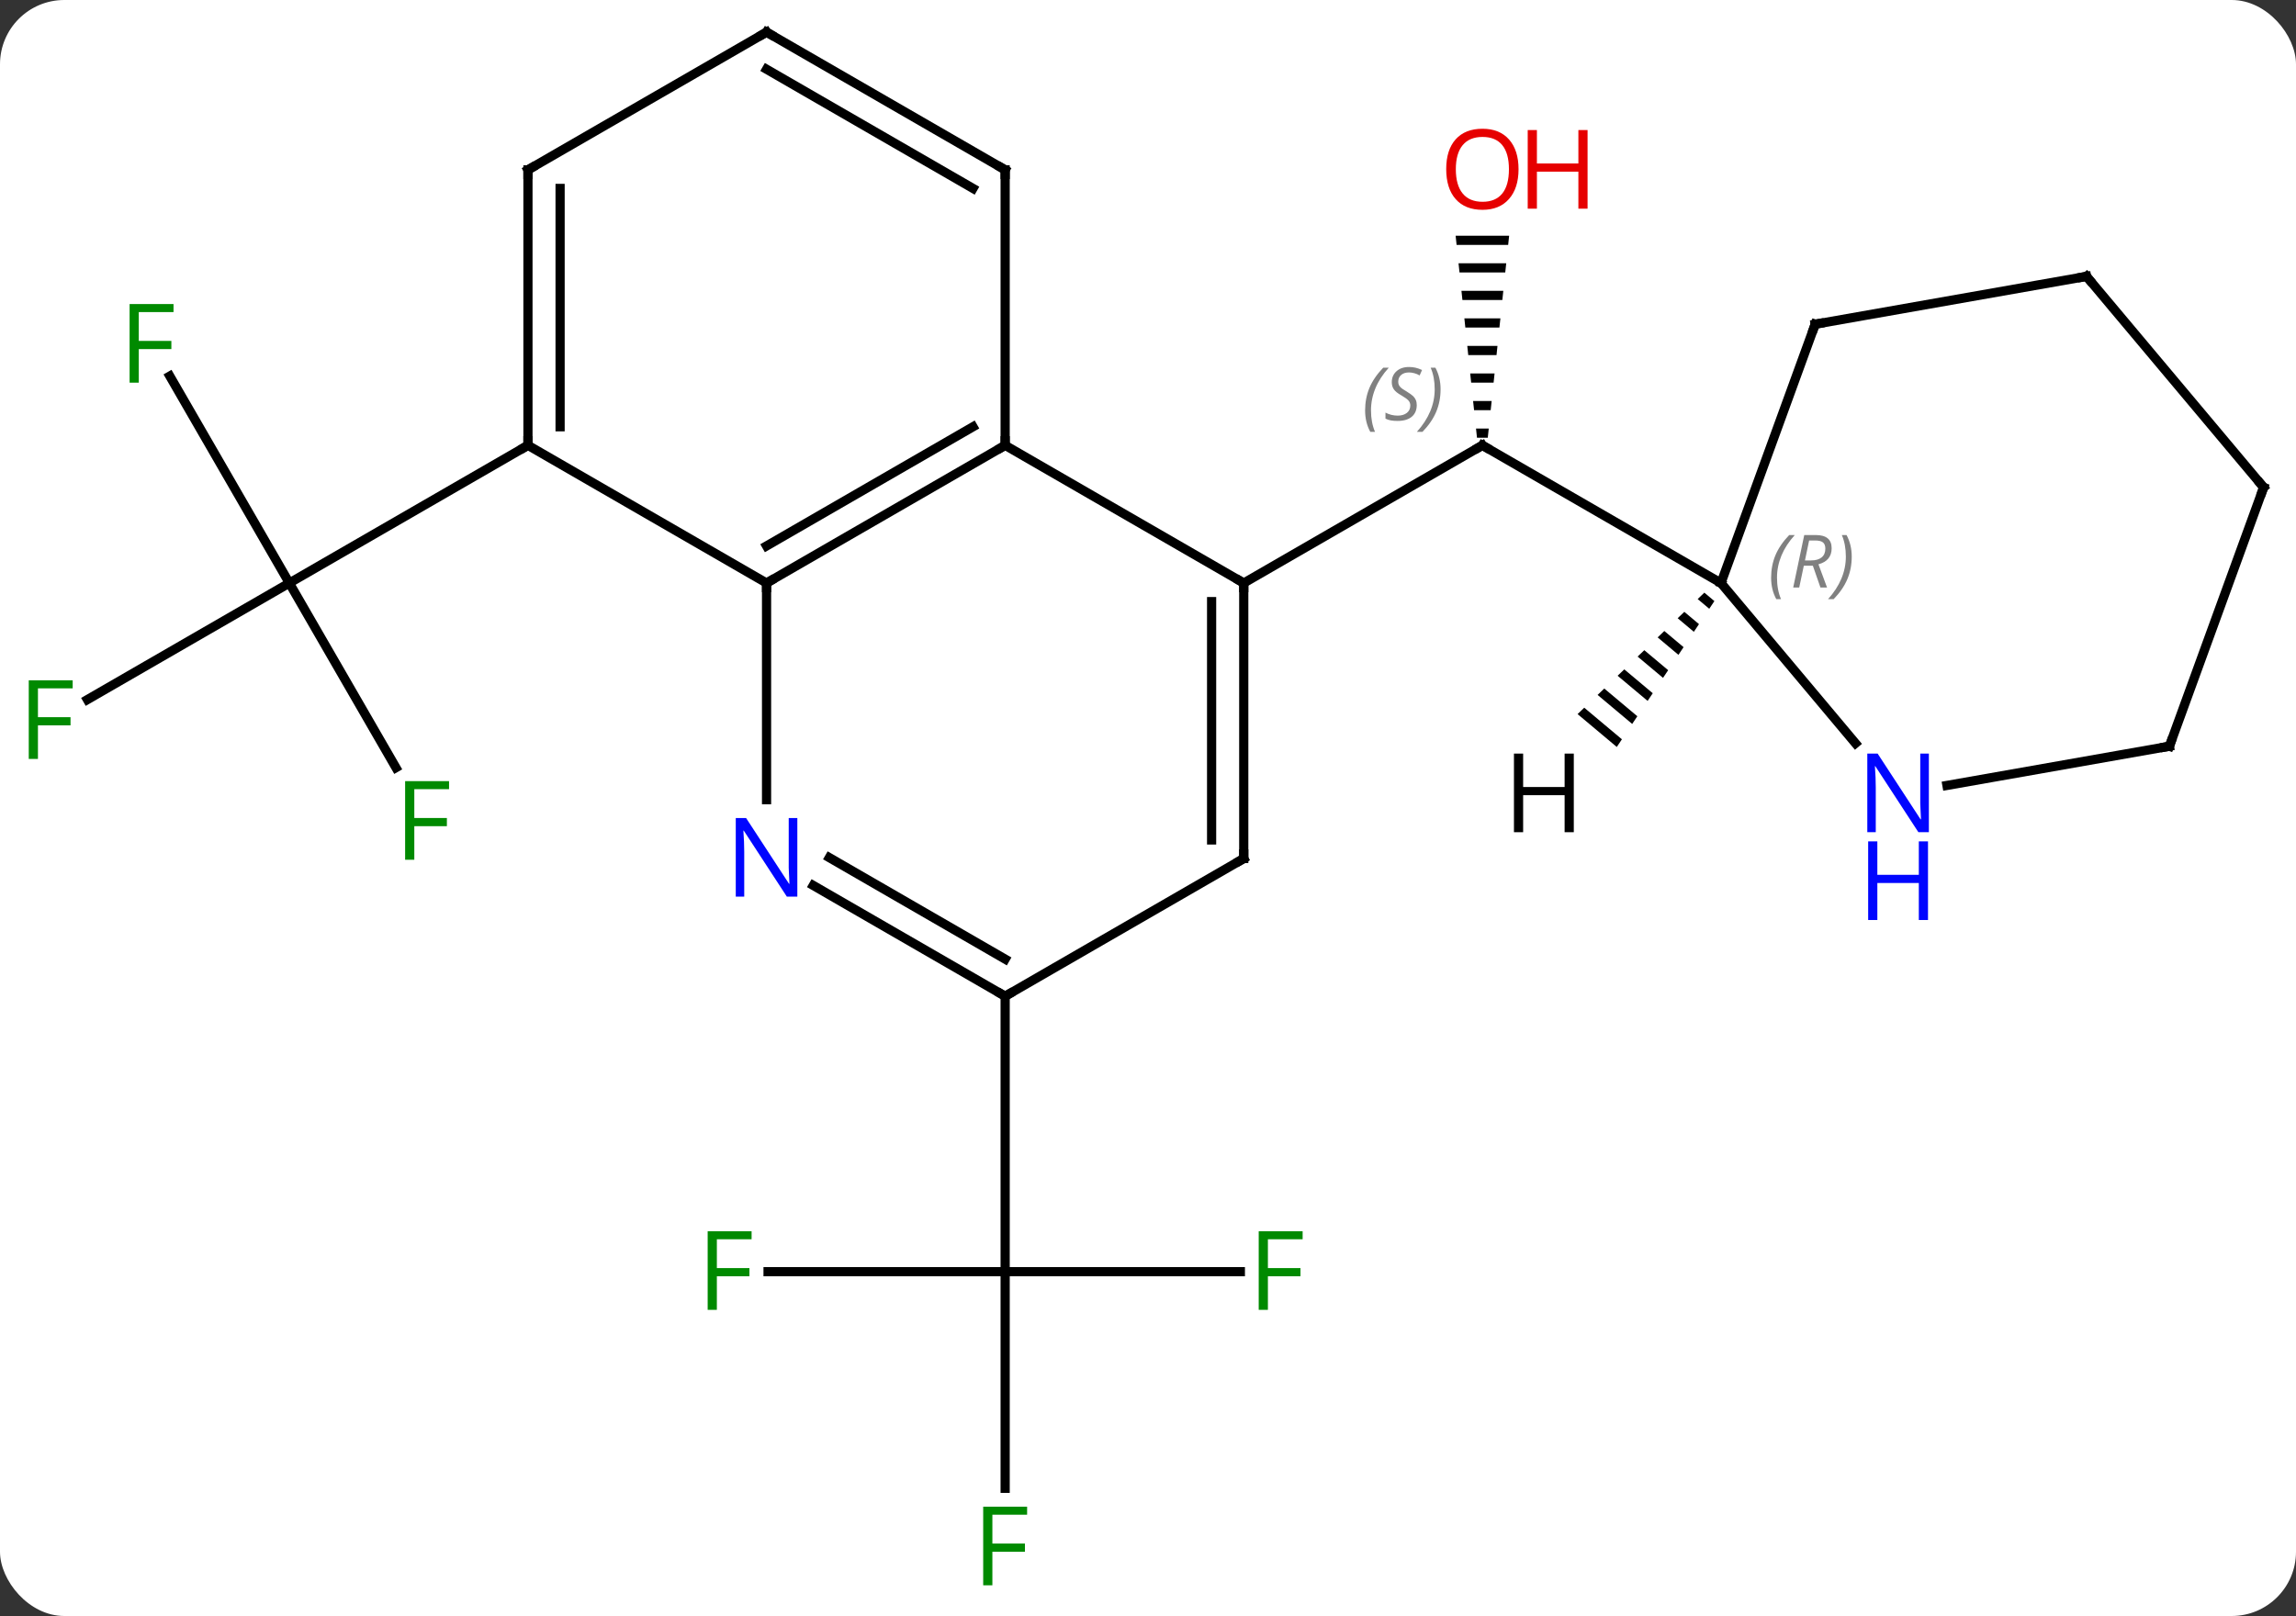 <svg width="250" viewBox="0 0 250 176" style="fill-opacity:1; color-rendering:auto; color-interpolation:auto; text-rendering:auto; stroke:black; stroke-linecap:square; stroke-miterlimit:10; shape-rendering:auto; stroke-opacity:1; fill:black; stroke-dasharray:none; font-weight:normal; stroke-width:1; font-family:'Open Sans'; font-style:normal; stroke-linejoin:miter; font-size:12; stroke-dashoffset:0; image-rendering:auto;" height="176" class="cas-substance-image" xmlns:xlink="http://www.w3.org/1999/xlink" xmlns="http://www.w3.org/2000/svg"><rect x="0" y="0" width="250" height="176" fill="#333333" stroke="none"/><svg class="cas-substance-single-component"><rect y="0" x="0" width="250" stroke="none" ry="7" rx="7" height="176" fill="white" class="cas-substance-group"/><svg y="0" x="0" width="250" viewBox="0 0 250 176" style="fill:black;" height="176" class="cas-substance-single-component-image"><svg><g><g transform="translate(126,86)" style="text-rendering:geometricPrecision; color-rendering:optimizeQuality; color-interpolation:linearRGB; stroke-linecap:butt; image-rendering:optimizeQuality;"><line y2="-45.041" y1="-22.5" x2="-107.511" x1="-94.497" style="fill:none;"/><line y2="-9.806" y1="-22.5" x2="-116.484" x1="-94.497" style="fill:none;"/><line y2="-2.393" y1="-22.5" x2="-82.888" x1="-94.497" style="fill:none;"/><line y2="-37.5" y1="-22.5" x2="-68.514" x1="-94.497" style="fill:none;"/><path style="stroke:none;" d="M32.496 -60.324 L32.602 -59.324 L38.216 -59.324 L38.322 -60.324 ZM32.813 -57.324 L32.919 -56.324 L37.899 -56.324 L38.005 -57.324 ZM33.13 -54.324 L33.236 -53.324 L37.582 -53.324 L37.688 -54.324 ZM33.448 -51.324 L33.553 -50.324 L37.265 -50.324 L37.37 -51.324 ZM33.765 -48.324 L33.87 -47.324 L36.948 -47.324 L37.053 -48.324 ZM34.082 -45.324 L34.188 -44.324 L36.63 -44.324 L36.736 -45.324 ZM34.399 -42.324 L34.505 -41.324 L36.313 -41.324 L36.419 -42.324 ZM34.716 -39.324 L34.822 -38.324 L35.996 -38.324 L36.102 -39.324 Z"/><line y2="-22.5" y1="-37.5" x2="9.426" x1="35.409" style="fill:none;"/><line y2="-22.5" y1="-37.5" x2="61.389" x1="35.409" style="fill:none;"/><line y2="52.5" y1="52.5" x2="-42.369" x1="-16.554" style="fill:none;"/><line y2="76.094" y1="52.5" x2="-16.554" x1="-16.554" style="fill:none;"/><line y2="52.5" y1="52.5" x2="9.055" x1="-16.554" style="fill:none;"/><line y2="22.5" y1="52.5" x2="-16.554" x1="-16.554" style="fill:none;"/><line y2="-37.5" y1="-22.5" x2="-16.554" x1="-42.534" style="fill:none;"/><line y2="-39.521" y1="-26.541" x2="-20.054" x1="-42.534" style="fill:none;"/><line y2="-37.5" y1="-22.5" x2="-68.514" x1="-42.534" style="fill:none;"/><line y2="1.094" y1="-22.5" x2="-42.534" x1="-42.534" style="fill:none;"/><line y2="-22.5" y1="-37.5" x2="9.426" x1="-16.554" style="fill:none;"/><line y2="-67.5" y1="-37.5" x2="-16.554" x1="-16.554" style="fill:none;"/><line y2="-67.5" y1="-37.5" x2="-68.514" x1="-68.514" style="fill:none;"/><line y2="-65.479" y1="-39.521" x2="-65.014" x1="-65.014" style="fill:none;"/><line y2="22.5" y1="10.435" x2="-16.554" x1="-37.45" style="fill:none;"/><line y2="18.459" y1="7.404" x2="-16.554" x1="-35.7" style="fill:none;"/><line y2="7.5" y1="-22.5" x2="9.426" x1="9.426" style="fill:none;"/><line y2="5.479" y1="-20.479" x2="5.926" x1="5.926" style="fill:none;"/><line y2="-82.5" y1="-67.5" x2="-42.534" x1="-16.554" style="fill:none;"/><line y2="-78.459" y1="-65.479" x2="-42.534" x1="-20.054" style="fill:none;"/><line y2="-82.5" y1="-67.5" x2="-42.534" x1="-68.514" style="fill:none;"/><line y2="7.5" y1="22.5" x2="9.426" x1="-16.554" style="fill:none;"/><line y2="-50.691" y1="-22.5" x2="71.649" x1="61.389" style="fill:none;"/><line y2="-5.046" y1="-22.5" x2="76.036" x1="61.389" style="fill:none;"/><line y2="-55.899" y1="-50.691" x2="101.193" x1="71.649" style="fill:none;"/><line y2="-4.728" y1="-0.458" x2="110.217" x1="85.994" style="fill:none;"/><line y2="-32.919" y1="-55.899" x2="120.477" x1="101.193" style="fill:none;"/><line y2="-32.919" y1="-4.728" x2="120.477" x1="110.217" style="fill:none;"/><path style="stroke:none;" d="M59.578 -21.453 L58.852 -20.757 L60.113 -19.699 L60.672 -20.535 L60.672 -20.535 L59.578 -21.453 ZM57.398 -19.365 L56.672 -18.669 L58.435 -17.19 L58.994 -18.026 L57.398 -19.365 ZM55.219 -17.277 L54.493 -16.581 L56.757 -14.681 L57.316 -15.518 L55.219 -17.277 ZM53.04 -15.188 L52.313 -14.492 L55.079 -12.173 L55.638 -13.009 L55.638 -13.009 L53.04 -15.188 ZM50.86 -13.1 L50.134 -12.404 L53.401 -9.664 L53.96 -10.5 L50.86 -13.1 ZM48.681 -11.012 L47.954 -10.316 L51.722 -7.155 L52.282 -7.992 L48.681 -11.012 ZM46.501 -8.924 L45.775 -8.228 L50.044 -4.647 L50.603 -5.483 L50.603 -5.483 L46.501 -8.924 Z"/></g><g transform="translate(126,86)" style="fill:rgb(0,138,0); text-rendering:geometricPrecision; color-rendering:optimizeQuality; image-rendering:optimizeQuality; font-family:'Open Sans'; stroke:rgb(0,138,0); color-interpolation:linearRGB;"><path style="stroke:none;" d="M-110.888 -44.324 L-111.888 -44.324 L-111.888 -52.886 L-107.106 -52.886 L-107.106 -52.011 L-110.888 -52.011 L-110.888 -48.871 L-107.341 -48.871 L-107.341 -47.98 L-110.888 -47.98 L-110.888 -44.324 Z"/><path style="stroke:none;" d="M-121.868 -3.344 L-122.868 -3.344 L-122.868 -11.906 L-118.086 -11.906 L-118.086 -11.031 L-121.868 -11.031 L-121.868 -7.891 L-118.321 -7.891 L-118.321 -7 L-121.868 -7 L-121.868 -3.344 Z"/><path style="stroke:none;" d="M-80.888 7.636 L-81.888 7.636 L-81.888 -0.926 L-77.106 -0.926 L-77.106 -0.051 L-80.888 -0.051 L-80.888 3.089 L-77.341 3.089 L-77.341 3.98 L-80.888 3.98 L-80.888 7.636 Z"/></g><g transform="translate(126,86)" style="stroke-linecap:butt; text-rendering:geometricPrecision; color-rendering:optimizeQuality; image-rendering:optimizeQuality; font-family:'Open Sans'; color-interpolation:linearRGB; stroke-miterlimit:5;"><path style="fill:none;" d="M34.976 -37.25 L35.409 -37.5 L35.842 -37.25"/></g><g transform="translate(126,86)" style="stroke-linecap:butt; font-size:8.4px; fill:gray; text-rendering:geometricPrecision; image-rendering:optimizeQuality; color-rendering:optimizeQuality; font-family:'Open Sans'; font-style:italic; stroke:gray; color-interpolation:linearRGB; stroke-miterlimit:5;"><path style="stroke:none;" d="M22.64 -41.297 Q22.64 -42.625 23.109 -43.75 Q23.578 -44.875 24.609 -45.953 L25.218 -45.953 Q24.25 -44.891 23.765 -43.719 Q23.281 -42.547 23.281 -41.312 Q23.281 -39.984 23.718 -38.969 L23.203 -38.969 Q22.64 -40 22.64 -41.297 ZM28.263 -41.891 Q28.263 -41.062 27.716 -40.609 Q27.169 -40.156 26.169 -40.156 Q25.763 -40.156 25.45 -40.211 Q25.138 -40.266 24.857 -40.406 L24.857 -41.062 Q25.482 -40.734 26.185 -40.734 Q26.81 -40.734 27.185 -41.031 Q27.56 -41.328 27.56 -41.844 Q27.56 -42.156 27.357 -42.383 Q27.153 -42.609 26.591 -42.937 Q25.997 -43.266 25.77 -43.594 Q25.544 -43.922 25.544 -44.375 Q25.544 -45.109 26.06 -45.57 Q26.575 -46.031 27.419 -46.031 Q27.794 -46.031 28.13 -45.953 Q28.466 -45.875 28.841 -45.703 L28.575 -45.109 Q28.325 -45.266 28.005 -45.352 Q27.685 -45.437 27.419 -45.437 Q26.888 -45.437 26.567 -45.164 Q26.247 -44.891 26.247 -44.422 Q26.247 -44.219 26.317 -44.07 Q26.388 -43.922 26.528 -43.789 Q26.669 -43.656 27.091 -43.406 Q27.653 -43.062 27.857 -42.867 Q28.06 -42.672 28.161 -42.437 Q28.263 -42.203 28.263 -41.891 ZM30.857 -43.609 Q30.857 -42.281 30.381 -41.148 Q29.904 -40.016 28.889 -38.969 L28.279 -38.969 Q30.217 -41.125 30.217 -43.609 Q30.217 -44.937 29.779 -45.953 L30.295 -45.953 Q30.857 -44.891 30.857 -43.609 Z"/></g><g transform="translate(126,86)" style="stroke-linecap:butt; fill:rgb(230,0,0); text-rendering:geometricPrecision; color-rendering:optimizeQuality; image-rendering:optimizeQuality; font-family:'Open Sans'; stroke:rgb(230,0,0); color-interpolation:linearRGB; stroke-miterlimit:5;"><path style="stroke:none;" d="M39.346 -67.57 Q39.346 -65.508 38.307 -64.328 Q37.268 -63.148 35.425 -63.148 Q33.534 -63.148 32.503 -64.312 Q31.471 -65.477 31.471 -67.586 Q31.471 -69.68 32.503 -70.828 Q33.534 -71.977 35.425 -71.977 Q37.284 -71.977 38.315 -70.805 Q39.346 -69.633 39.346 -67.57 ZM32.518 -67.57 Q32.518 -65.836 33.261 -64.93 Q34.003 -64.023 35.425 -64.023 Q36.846 -64.023 37.573 -64.922 Q38.3 -65.82 38.3 -67.57 Q38.3 -69.305 37.573 -70.195 Q36.846 -71.086 35.425 -71.086 Q34.003 -71.086 33.261 -70.188 Q32.518 -69.289 32.518 -67.57 Z"/><path style="stroke:none;" d="M46.862 -63.273 L45.862 -63.273 L45.862 -67.305 L41.346 -67.305 L41.346 -63.273 L40.346 -63.273 L40.346 -71.836 L41.346 -71.836 L41.346 -68.195 L45.862 -68.195 L45.862 -71.836 L46.862 -71.836 L46.862 -63.273 Z"/><path style="fill:rgb(0,138,0); stroke:none;" d="M-47.945 56.656 L-48.945 56.656 L-48.945 48.094 L-44.163 48.094 L-44.163 48.969 L-47.945 48.969 L-47.945 52.109 L-44.398 52.109 L-44.398 53 L-47.945 53 L-47.945 56.656 Z"/><path style="fill:rgb(0,138,0); stroke:none;" d="M-17.945 86.656 L-18.945 86.656 L-18.945 78.094 L-14.163 78.094 L-14.163 78.969 L-17.945 78.969 L-17.945 82.109 L-14.398 82.109 L-14.398 83 L-17.945 83 L-17.945 86.656 Z"/><path style="fill:rgb(0,138,0); stroke:none;" d="M12.055 56.656 L11.055 56.656 L11.055 48.094 L15.837 48.094 L15.837 48.969 L12.055 48.969 L12.055 52.109 L15.602 52.109 L15.602 53 L12.055 53 L12.055 56.656 Z"/><path style="fill:none; stroke:black;" d="M-42.101 -22.75 L-42.534 -22.5 L-42.534 -22"/><path style="fill:none; stroke:black;" d="M-16.987 -37.25 L-16.554 -37.5 L-16.554 -38"/><path style="fill:none; stroke:black;" d="M-68.514 -38 L-68.514 -37.5 L-68.947 -37.25"/><path style="fill:rgb(0,5,255); stroke:none;" d="M-39.182 11.656 L-40.323 11.656 L-45.011 4.469 L-45.057 4.469 Q-44.964 5.734 -44.964 6.781 L-44.964 11.656 L-45.886 11.656 L-45.886 3.094 L-44.761 3.094 L-40.089 10.25 L-40.042 10.25 Q-40.042 10.094 -40.089 9.234 Q-40.136 8.375 -40.12 8 L-40.12 3.094 L-39.182 3.094 L-39.182 11.656 Z"/><path style="fill:none; stroke:black;" d="M9.426 -22 L9.426 -22.5 L8.993 -22.75"/><path style="fill:none; stroke:black;" d="M-16.554 -67 L-16.554 -67.5 L-16.987 -67.75"/><path style="fill:none; stroke:black;" d="M-68.514 -67 L-68.514 -67.5 L-68.081 -67.75"/><path style="fill:none; stroke:black;" d="M-16.987 22.25 L-16.554 22.5 L-16.121 22.25"/><path style="fill:none; stroke:black;" d="M9.426 7 L9.426 7.5 L8.993 7.75"/><path style="fill:none; stroke:black;" d="M-42.101 -82.25 L-42.534 -82.5 L-42.967 -82.25"/></g><g transform="translate(126,86)" style="stroke-linecap:butt; font-size:8.4px; fill:gray; text-rendering:geometricPrecision; image-rendering:optimizeQuality; color-rendering:optimizeQuality; font-family:'Open Sans'; font-style:italic; stroke:gray; color-interpolation:linearRGB; stroke-miterlimit:5;"><path style="stroke:none;" d="M66.848 -23.073 Q66.848 -24.401 67.317 -25.526 Q67.786 -26.651 68.817 -27.729 L69.427 -27.729 Q68.458 -26.666 67.973 -25.495 Q67.489 -24.323 67.489 -23.088 Q67.489 -21.76 67.927 -20.745 L67.411 -20.745 Q66.848 -21.776 66.848 -23.073 ZM70.408 -24.385 L69.908 -22.01 L69.252 -22.01 L70.455 -27.729 L71.705 -27.729 Q73.44 -27.729 73.44 -26.291 Q73.44 -24.932 72.002 -24.541 L72.94 -22.01 L72.221 -22.01 L71.393 -24.385 L70.408 -24.385 ZM70.987 -27.135 Q70.596 -25.213 70.533 -24.963 L71.19 -24.963 Q71.94 -24.963 72.346 -25.291 Q72.752 -25.62 72.752 -26.245 Q72.752 -26.713 72.494 -26.924 Q72.237 -27.135 71.643 -27.135 L70.987 -27.135 ZM75.626 -25.385 Q75.626 -24.057 75.149 -22.924 Q74.672 -21.791 73.657 -20.745 L73.047 -20.745 Q74.985 -22.901 74.985 -25.385 Q74.985 -26.713 74.547 -27.729 L75.063 -27.729 Q75.626 -26.666 75.626 -25.385 Z"/><path style="fill:none; stroke:black;" d="M71.478 -50.221 L71.649 -50.691 L72.141 -50.778"/></g><g transform="translate(126,86)" style="stroke-linecap:butt; fill:rgb(0,5,255); text-rendering:geometricPrecision; color-rendering:optimizeQuality; image-rendering:optimizeQuality; font-family:'Open Sans'; stroke:rgb(0,5,255); color-interpolation:linearRGB; stroke-miterlimit:5;"><path style="stroke:none;" d="M84.025 4.636 L82.884 4.636 L78.196 -2.551 L78.15 -2.551 Q78.243 -1.286 78.243 -0.239 L78.243 4.636 L77.321 4.636 L77.321 -3.926 L78.446 -3.926 L83.118 3.23 L83.165 3.23 Q83.165 3.074 83.118 2.214 Q83.071 1.355 83.087 0.98 L83.087 -3.926 L84.025 -3.926 L84.025 4.636 Z"/><path style="stroke:none;" d="M83.931 14.199 L82.931 14.199 L82.931 10.168 L78.415 10.168 L78.415 14.199 L77.415 14.199 L77.415 5.636 L78.415 5.636 L78.415 9.277 L82.931 9.277 L82.931 5.636 L83.931 5.636 L83.931 14.199 Z"/><path style="fill:none; stroke:black;" d="M100.701 -55.812 L101.193 -55.899 L101.514 -55.516"/><path style="fill:none; stroke:black;" d="M109.725 -4.641 L110.217 -4.728 L110.388 -5.198"/><path style="fill:none; stroke:black;" d="M120.156 -33.302 L120.477 -32.919 L120.306 -32.449"/><path style="fill:black; stroke:none;" d="M45.363 4.636 L44.363 4.636 L44.363 0.605 L39.847 0.605 L39.847 4.636 L38.847 4.636 L38.847 -3.926 L39.847 -3.926 L39.847 -0.286 L44.363 -0.286 L44.363 -3.926 L45.363 -3.926 L45.363 4.636 Z"/></g></g></svg></svg></svg></svg>
